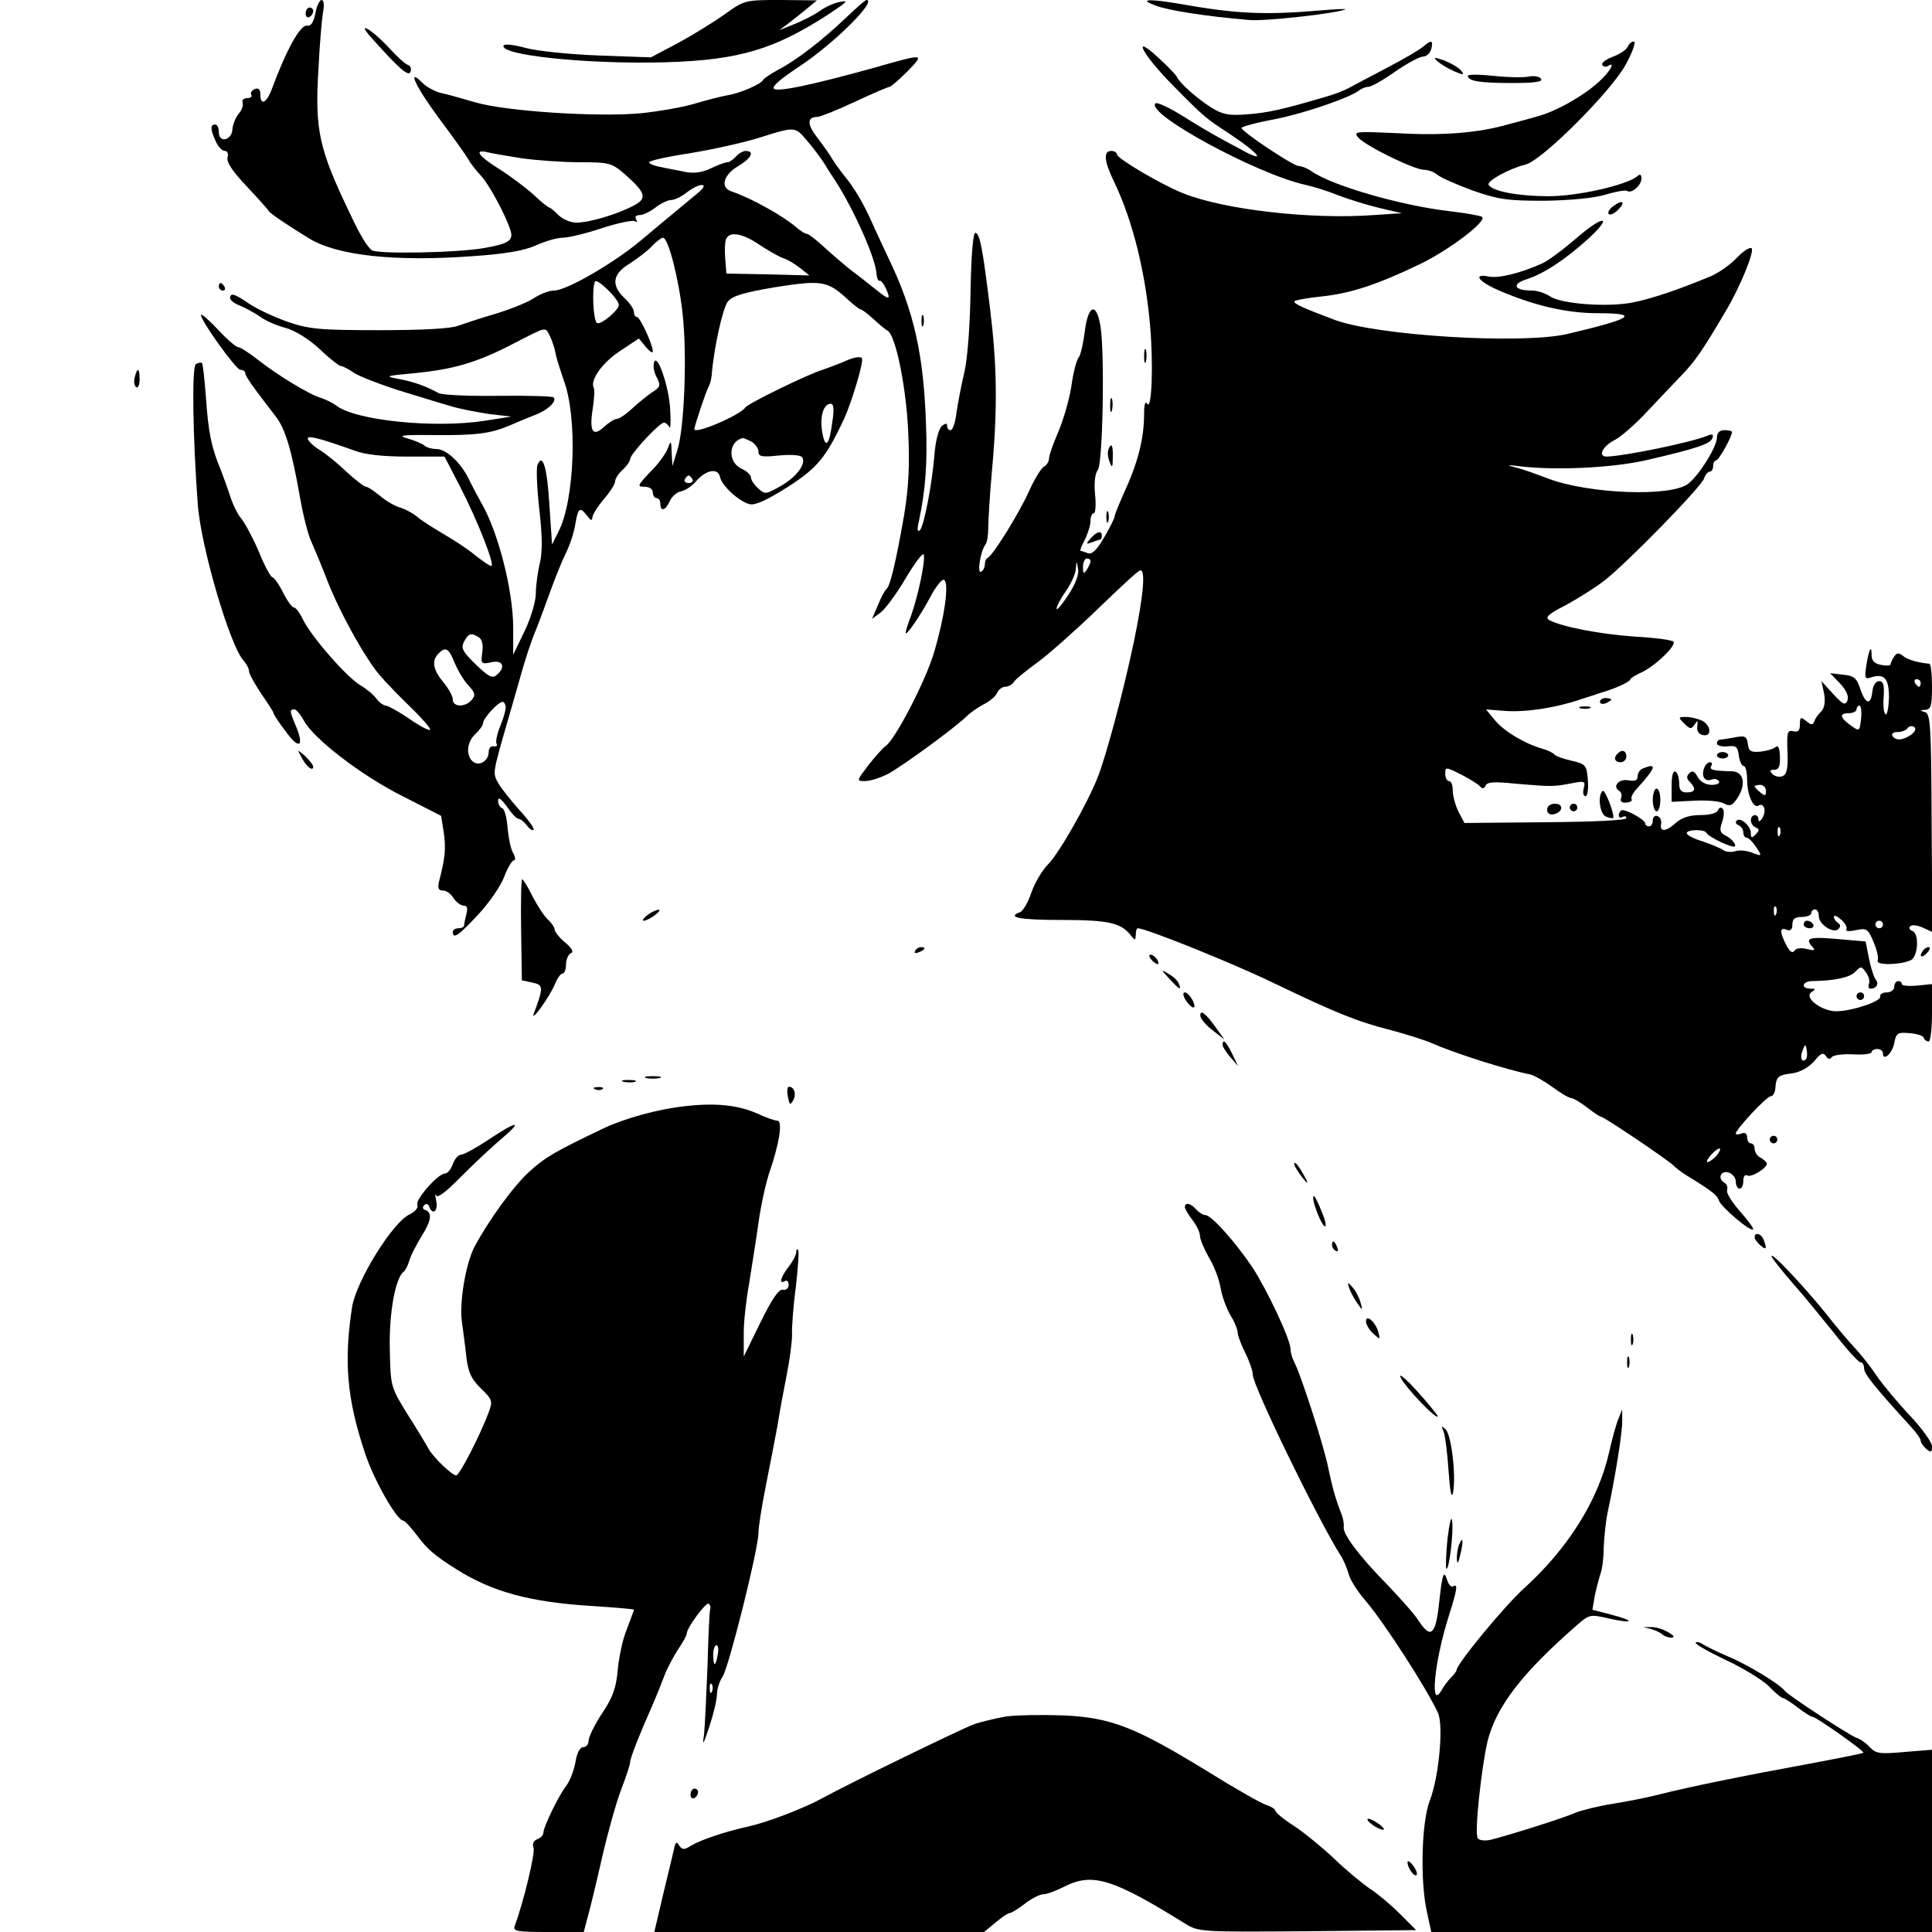<?xml version="1.0" standalone="no"?>
<!DOCTYPE svg PUBLIC "-//W3C//DTD SVG 20010904//EN"
 "http://www.w3.org/TR/2001/REC-SVG-20010904/DTD/svg10.dtd">
<svg version="1.0" xmlns="http://www.w3.org/2000/svg"
 width="512pt" height="512pt" viewBox="0 0 512 512"
 preserveAspectRatio="xMidYMid meet">
<g transform="translate(0,512) scale(0.1,-0.1)"
fill="#000000" stroke="none">
<path d="M836 5085 c-5 -24 -12 -35 -22 -33 -18 4 -56 -66 -94 -169 -14 -37
-30 -44 -30 -13 0 13 -5 18 -15 14 -8 -4 -12 -10 -9 -15 3 -5 -2 -9 -11 -9 -9
0 -15 -6 -12 -12 2 -7 -2 -21 -11 -30 -8 -10 -15 -28 -16 -40 -1 -30 -36 -38
-36 -9 0 12 -4 21 -10 21 -13 0 -13 -13 2 -45 6 -14 17 -25 24 -25 7 0 10 -8
7 -18 -3 -12 14 -37 51 -76 30 -32 56 -61 58 -65 3 -6 50 -38 109 -74 74 -44
223 -61 430 -46 90 6 139 15 170 29 24 11 56 20 70 20 15 0 61 11 103 25 43
14 82 22 88 19 7 -4 8 -2 4 4 -4 7 -1 12 9 12 9 0 28 9 42 20 14 11 33 20 42
20 9 0 27 9 41 20 35 27 63 26 30 -1 -70 -58 -117 -97 -149 -124 -72 -61 -199
-135 -233 -135 -13 0 -36 -9 -53 -20 -16 -11 -61 -29 -100 -41 -38 -11 -83
-26 -100 -32 -19 -8 -96 -12 -210 -12 -162 0 -187 3 -245 23 -36 13 -81 34
-101 48 -38 26 -49 29 -49 14 0 -6 12 -15 26 -20 15 -6 38 -19 53 -29 14 -11
45 -24 68 -30 25 -7 61 -29 90 -56 26 -25 52 -45 56 -45 5 0 21 -8 35 -18 15
-10 68 -30 117 -46 50 -15 110 -34 135 -41 25 -8 72 -17 105 -22 l60 -7 -70
-11 c-135 -21 -346 1 -395 41 -8 6 -26 15 -38 19 -32 9 -117 61 -169 102 -23
18 -46 33 -52 33 -5 0 -29 20 -52 45 -23 25 -44 43 -46 41 -7 -7 92 -146 104
-146 7 0 13 -4 13 -9 0 -8 20 -36 81 -115 25 -32 42 -89 64 -214 8 -46 21 -98
29 -115 8 -18 27 -63 42 -102 33 -86 101 -208 140 -254 16 -19 54 -58 84 -87
30 -29 52 -55 50 -58 -3 -3 -28 10 -55 29 -28 19 -55 34 -62 35 -6 0 -18 8
-25 18 -7 10 -26 26 -43 36 -37 22 -130 129 -152 174 -8 17 -19 32 -24 32 -5
0 -18 18 -29 40 -11 22 -24 40 -28 40 -4 0 -21 30 -36 68 -16 37 -37 76 -46
87 -10 11 -23 38 -30 60 -7 22 -19 54 -25 70 -25 59 -33 101 -39 189 -4 50 -8
92 -11 94 -2 2 -9 1 -16 -3 -11 -7 -8 -193 5 -370 8 -113 85 -375 121 -415 8
-9 15 -22 15 -29 0 -7 15 -33 32 -59 18 -26 33 -49 33 -52 0 -3 14 -25 32 -48
35 -49 50 -42 28 12 -18 42 -18 46 -5 46 5 0 16 -13 25 -29 24 -47 152 -146
262 -201 l102 -52 7 -44 c6 -42 4 -66 -12 -128 -5 -20 -2 -26 10 -26 9 0 21
-9 28 -20 7 -11 19 -20 27 -20 9 0 11 -7 7 -22 -3 -13 -6 -26 -6 -30 0 -5 -7
-8 -15 -8 -8 0 -15 -4 -15 -10 0 -20 16 -9 67 46 29 31 60 76 69 100 9 24 21
44 26 44 5 0 4 9 -3 21 -6 11 -12 42 -14 67 -2 26 -8 48 -14 50 -6 2 -11 11
-11 20 0 11 8 5 23 -15 12 -18 26 -33 31 -33 5 0 15 -8 22 -17 7 -10 15 -15
18 -12 3 3 -14 27 -39 54 -24 27 -49 59 -56 72 -13 25 -14 23 28 168 8 28 23
79 33 115 10 36 27 90 40 120 12 30 30 80 41 110 11 30 28 73 39 95 11 22 22
57 25 78 7 41 12 45 31 20 10 -13 13 -14 14 -4 0 7 14 29 30 48 16 18 30 40
30 47 0 7 9 21 20 31 11 10 20 23 20 29 1 13 77 96 90 96 4 0 11 -6 14 -12 3
-7 4 14 2 47 -3 62 -36 155 -43 123 -3 -9 1 -27 8 -39 10 -20 9 -25 -12 -38
-13 -9 -37 -28 -53 -43 -17 -16 -35 -28 -41 -28 -6 0 -22 -10 -34 -21 -30 -28
-40 -13 -30 49 4 26 5 50 3 53 -12 20 22 68 68 98 l51 34 19 -23 c10 -12 18
-17 18 -11 0 18 -34 91 -42 91 -5 0 -8 6 -8 13 0 8 -11 24 -25 37 -36 34 -32
64 13 91 20 13 47 33 59 46 12 13 26 23 30 23 14 0 42 -109 52 -202 12 -106 5
-303 -14 -361 l-13 -42 -2 35 c-1 34 -2 34 -11 10 -6 -14 -26 -42 -47 -62 -33
-35 -34 -38 -14 -38 13 0 22 -6 22 -15 0 -8 5 -15 10 -15 6 0 10 -7 10 -15 0
-22 14 -18 25 7 6 13 19 24 30 26 11 2 29 14 40 27 26 30 58 36 63 11 5 -23
49 -64 78 -72 15 -4 45 10 101 45 79 51 101 77 150 181 21 47 53 153 47 161
-3 5 -22 2 -42 -7 -20 -9 -48 -19 -62 -24 -40 -12 -199 -90 -205 -100 -13 -20
-136 -73 -135 -57 1 10 31 100 37 110 4 7 8 21 9 32 5 68 29 179 43 196 12 15
43 24 126 38 121 19 138 17 190 -31 17 -16 33 -28 36 -28 3 0 18 -11 32 -24
15 -14 33 -29 40 -33 21 -14 49 -150 54 -271 4 -85 1 -144 -11 -217 -21 -121
-37 -188 -46 -195 -4 -3 -15 -22 -23 -43 l-16 -37 23 17 c13 10 43 51 67 92
24 40 45 68 47 61 5 -15 -15 -110 -34 -163 -8 -20 -14 -40 -14 -44 0 -11 37
42 65 94 15 29 32 50 37 46 14 -8 1 -100 -27 -193 -22 -75 -104 -232 -128
-247 -7 -5 -27 -27 -45 -50 -32 -42 -33 -43 -10 -43 13 0 40 8 61 19 36 19
175 120 209 153 9 9 30 24 46 32 16 8 32 22 35 31 4 8 13 15 21 15 8 0 19 6
23 13 4 7 33 30 63 52 30 22 101 85 158 140 57 55 107 102 113 103 16 6 9 -68
-16 -188 -26 -126 -74 -305 -96 -360 -28 -71 -103 -202 -131 -230 -16 -16 -36
-50 -45 -76 -8 -25 -22 -48 -29 -51 -38 -14 -3 -21 110 -21 125 0 157 -8 183
-41 11 -14 12 -14 13 2 0 9 2 17 5 17 22 0 253 -93 360 -145 169 -81 221 -102
311 -125 41 -11 89 -26 107 -34 64 -28 203 -72 261 -83 10 -2 37 -17 59 -33
23 -17 45 -30 51 -30 5 0 24 -11 42 -25 18 -14 35 -25 38 -25 7 0 166 -107
189 -127 9 -9 25 -21 35 -27 67 -41 83 -53 87 -67 6 -18 84 -84 91 -77 2 3
-14 24 -35 48 -21 24 -37 49 -34 56 2 6 0 15 -6 19 -20 11 -12 33 9 28 11 -3
20 -14 20 -24 0 -11 5 -19 10 -19 6 0 10 9 10 21 0 11 4 17 10 14 11 -7 57 22
52 33 -2 4 -10 11 -18 15 -8 4 -14 15 -14 22 0 8 -4 15 -10 15 -5 0 -10 7 -10
16 0 10 -6 14 -15 10 -8 -3 -15 -3 -15 0 0 11 82 99 93 99 6 0 11 10 12 22 2
30 7 34 47 39 19 3 42 16 56 32 17 21 24 24 31 13 5 -8 11 -9 15 -3 3 6 29 9
56 8 28 -2 50 1 50 6 0 4 7 8 15 8 8 0 15 -5 15 -11 0 -23 25 -1 30 27 5 26 9
29 40 26 19 -1 37 -7 38 -12 2 -6 8 -10 13 -10 5 0 9 34 9 76 l0 76 -40 -4
c-22 -2 -40 0 -40 4 0 5 -4 8 -10 8 -5 0 -10 -7 -10 -15 0 -8 -9 -15 -20 -15
-11 0 -19 -5 -17 -11 2 -13 -76 -39 -118 -39 -39 1 -86 37 -64 51 11 7 11 9
-3 9 -27 0 -22 20 5 20 57 1 98 9 113 24 15 16 17 16 29 -1 7 -9 11 -23 8 -30
-3 -7 -1 -13 4 -13 16 0 23 13 14 24 -5 6 -13 31 -18 56 l-9 45 -69 6 c-78 7
-92 4 -74 -18 11 -12 9 -13 -13 -8 -15 4 -29 2 -33 -5 -5 -7 -12 -2 -21 15
-18 35 -18 49 1 41 10 -4 15 1 15 14 0 15 7 20 25 20 14 0 25 5 25 10 0 6 5
10 10 10 6 0 10 -8 10 -18 0 -22 39 -47 52 -34 6 6 6 12 -1 16 -6 4 -11 11
-11 16 0 6 9 2 19 -7 11 -9 17 -21 14 -26 -3 -5 7 -6 25 -2 29 6 32 4 47 -31
9 -21 14 -43 11 -50 -5 -12 57 -12 87 1 20 8 24 71 5 78 -7 2 -10 8 -6 12 5 5
19 3 33 -3 l26 -12 -2 290 c-1 259 -3 289 -18 293 -14 4 -14 5 2 6 14 1 17 11
17 61 0 33 -3 60 -7 61 -31 3 -59 11 -70 21 -11 9 -17 8 -24 -3 -5 -8 -9 -17
-9 -20 0 -3 -11 -4 -25 -1 -17 3 -25 11 -25 25 0 31 -7 17 -14 -26 -5 -34 -4
-38 13 -32 35 11 47 -3 47 -54 -1 -27 -5 -47 -9 -44 -5 3 -7 24 -5 47 2 31 -1
41 -12 41 -9 0 -16 -11 -18 -27 -4 -38 -18 -35 -32 6 -9 28 -16 35 -45 38
l-35 4 26 -27 c17 -18 24 -34 20 -45 -6 -14 -11 -12 -38 17 l-31 34 7 -33 c4
-23 1 -38 -8 -48 -8 -7 -16 -19 -18 -26 -4 -10 -8 -10 -21 1 -15 12 -17 11
-17 -9 0 -16 -5 -21 -17 -18 -16 4 -18 -2 -16 -54 2 -45 -2 -60 -13 -65 -9 -3
-20 -1 -27 6 -8 8 -7 11 5 11 12 0 16 9 15 35 -1 23 -4 31 -12 25 -5 -5 -24
-10 -40 -12 -25 -2 -31 1 -33 21 -3 20 -8 22 -34 17 -17 -3 -34 -6 -39 -6 -5
0 -9 -5 -9 -10 0 -6 12 -9 28 -8 23 3 27 -1 30 -24 2 -16 8 -28 13 -28 5 0 9
-16 9 -36 0 -39 16 -77 30 -69 14 9 22 -13 11 -32 -6 -10 -11 -12 -11 -5 0 17
-20 15 -20 -2 0 -8 6 -16 13 -19 10 -4 10 -7 0 -18 -11 -11 -13 -10 -13 3 0
19 -28 44 -38 33 -4 -4 -1 -10 6 -12 6 -3 12 -11 12 -19 0 -8 4 -14 9 -14 5 0
16 -11 25 -25 16 -24 16 -25 -10 -15 -15 6 -35 8 -46 4 -10 -3 -24 -2 -31 3
-7 5 -31 15 -54 23 -24 7 -43 17 -43 22 0 10 47 11 52 1 2 -5 20 -16 41 -26
28 -12 38 -14 35 -5 -3 7 -13 18 -24 23 -16 8 -18 15 -10 37 5 15 6 31 1 35
-4 5 -10 2 -12 -4 -3 -8 -22 -13 -47 -13 -28 0 -49 -7 -64 -20 -26 -24 -44
-26 -40 -4 2 10 -3 19 -9 21 -7 3 -13 -2 -13 -11 0 -9 -4 -16 -10 -16 -5 0
-10 3 -10 8 0 10 -57 41 -64 34 -10 -9 -7 -24 4 -17 6 3 10 2 10 -3 0 -6 -87
-10 -215 -11 l-214 -2 -16 30 c-8 17 -15 41 -15 56 0 14 -4 25 -10 25 -5 0
-10 9 -10 19 0 19 1 19 43 -2 23 -12 46 -26 50 -32 6 -6 10 -5 14 3 4 10 23
11 81 5 95 -8 98 -8 146 1 36 7 38 6 33 -13 -3 -12 -1 -21 5 -21 5 0 8 19 6
42 -3 40 -5 43 -43 52 -22 5 -42 12 -45 16 -3 4 -16 11 -30 15 -50 14 -105 48
-128 76 l-24 29 50 -4 c56 -4 135 8 202 31 25 8 50 16 55 18 30 8 75 28 75 34
0 3 14 12 30 19 35 16 92 70 85 81 -2 5 -49 11 -104 14 -95 7 -192 26 -226 44
-11 7 -1 16 42 38 32 17 78 46 103 65 59 45 259 250 266 272 3 10 10 18 15 18
5 0 9 7 9 15 0 8 4 15 8 15 7 0 42 63 42 75 0 3 -9 5 -20 5 -13 0 -20 -7 -20
-20 0 -23 -45 -97 -75 -121 -43 -37 -266 -28 -373 13 -29 11 -67 25 -85 29
-26 7 -24 8 13 3 95 -11 245 -4 335 17 134 31 168 43 173 58 4 10 0 12 -14 6
-44 -18 -221 -54 -266 -55 -25 0 -11 28 23 45 15 8 52 40 81 71 29 31 71 75
93 98 36 37 57 67 118 171 38 63 77 159 69 167 -4 4 -22 -7 -39 -25 -17 -18
-48 -40 -69 -49 -87 -36 -152 -58 -204 -69 -66 -14 -193 -5 -223 16 -12 8 -33
15 -47 15 -48 0 -55 17 -14 30 46 15 102 52 164 108 67 62 39 63 -32 1 -35
-30 -76 -61 -93 -68 -56 -25 -113 -39 -139 -34 -44 9 -29 -13 27 -37 93 -40
179 -60 260 -60 115 0 95 -14 -79 -55 -120 -28 -506 -5 -619 38 -79 30 -105
41 -105 48 0 3 31 9 69 13 80 8 152 32 266 87 76 37 175 112 163 124 -3 3 -41
10 -84 15 -131 15 -314 68 -368 106 -11 8 -27 14 -34 14 -15 0 -151 91 -152
101 0 3 39 14 88 23 81 16 205 59 226 78 6 4 16 8 23 8 7 0 39 18 70 40 32 22
65 40 74 40 9 0 19 9 22 20 6 24 0 25 -22 6 -9 -8 -52 -33 -96 -56 -44 -23
-89 -47 -100 -53 -11 -6 -38 -17 -60 -23 -115 -34 -155 -43 -210 -47 -49 -4
-66 0 -95 18 -38 24 -85 66 -91 81 -2 5 -23 27 -47 49 -76 71 -46 12 36 -71
84 -85 88 -88 148 -127 86 -57 103 -83 27 -40 -27 14 -57 31 -68 37 -11 6 -48
28 -83 50 -34 21 -66 36 -70 32 -27 -27 270 -188 398 -216 19 -4 58 -16 85
-27 28 -11 77 -26 110 -34 l60 -14 -75 -5 c-165 -12 -396 14 -505 58 -56 22
-175 92 -175 103 0 5 -7 9 -15 9 -22 0 -19 -28 9 -85 48 -101 82 -238 94 -380
9 -104 4 -225 -8 -205 -5 8 -8 -2 -8 -26 0 -66 -16 -130 -55 -214 -11 -25 -22
-51 -23 -58 -1 -7 -14 -33 -29 -58 -18 -31 -31 -44 -42 -40 -8 3 -17 6 -19 6
-3 0 2 13 11 30 8 16 15 38 15 50 0 11 4 20 9 20 4 0 6 22 3 50 -3 30 0 55 7
64 14 16 19 317 7 384 -11 62 -32 54 -41 -15 -4 -32 -11 -63 -16 -70 -6 -6
-15 -41 -20 -78 -6 -37 -22 -91 -35 -121 -13 -30 -24 -61 -24 -69 0 -8 -6 -18
-14 -22 -7 -4 -26 -35 -40 -67 -28 -61 -95 -168 -108 -174 -5 -2 -8 -10 -8
-17 0 -8 -4 -17 -10 -20 -11 -7 -2 54 11 71 5 6 8 26 8 45 0 19 4 88 10 154
15 165 13 278 -5 425 -20 163 -27 200 -39 203 -6 1 -11 -56 -13 -153 -1 -89
-8 -181 -16 -215 -8 -33 -17 -81 -21 -107 -3 -27 -10 -48 -16 -48 -5 0 -9 5
-9 11 0 8 -4 8 -14 0 -8 -7 -16 -37 -19 -69 -6 -81 -28 -195 -39 -207 -7 -6
-8 2 -3 23 18 85 23 155 19 257 -6 185 -32 301 -99 440 -13 28 -33 70 -44 95
-23 52 -48 94 -75 126 -10 13 -24 32 -30 42 -6 11 -24 36 -39 56 -28 35 -29
56 -2 56 8 0 53 18 100 40 47 22 89 40 93 40 4 1 25 19 47 41 46 48 47 48 -90
9 -170 -47 -265 -67 -265 -53 0 8 22 26 70 58 92 61 206 175 176 175 -3 0 -27
-21 -54 -47 -62 -59 -130 -112 -180 -138 -20 -11 -38 -23 -40 -27 -5 -11 -62
-36 -97 -41 -16 -3 -55 -13 -85 -22 -30 -9 -93 -20 -140 -25 -115 -11 -361 5
-441 29 -35 10 -76 22 -92 25 -15 4 -36 15 -47 26 -44 44 -18 -11 46 -97 36
-48 70 -96 75 -105 5 -10 20 -29 33 -43 22 -23 67 -107 79 -146 8 -26 -5 -35
-68 -46 -70 -13 -285 -17 -300 -6 -13 11 -30 38 -58 98 -82 171 -93 220 -83
383 3 64 9 132 12 150 4 19 2 32 -4 32 -5 0 -13 -16 -16 -35z m1302 -337 c15
-17 36 -45 47 -62 10 -17 24 -38 30 -47 49 -77 106 -204 108 -246 1 -11 5 -19
8 -17 3 2 11 -8 17 -21 14 -31 8 -31 -27 -2 -16 12 -45 36 -67 52 -21 17 -54
45 -73 63 -19 17 -38 32 -42 32 -5 0 -18 8 -29 18 -37 31 -117 76 -172 95 -30
10 -21 43 17 66 36 21 46 41 21 41 -7 0 -19 -7 -26 -15 -7 -8 -17 -15 -22 -15
-6 0 -25 -7 -44 -16 -22 -11 -45 -14 -66 -10 -18 4 -48 9 -65 13 -18 3 -33 9
-33 13 0 4 49 15 109 24 60 10 142 28 183 41 95 30 95 30 126 -7z m-752 -48
c38 -5 106 -10 151 -10 78 0 84 -2 118 -31 57 -50 61 -65 24 -84 -43 -23 -118
-45 -151 -45 -16 0 -37 9 -48 20 -11 11 -22 20 -24 20 -3 0 -22 15 -42 34 -21
19 -61 49 -91 68 -56 35 -69 54 -29 44 13 -3 54 -10 92 -16z m627 -229 c23
-15 51 -31 62 -35 11 -3 31 -15 45 -26 l25 -20 -110 3 -110 2 -3 39 c-2 21 -1
44 2 52 9 22 44 16 89 -15z m-373 -159 c0 -14 -48 -54 -58 -48 -10 6 -14 95
-5 110 6 9 63 -47 63 -62z m-182 -84 c6 -13 13 -34 15 -48 3 -14 13 -44 21
-68 37 -98 29 -317 -14 -401 l-17 -34 -7 104 c-6 101 -18 141 -32 106 -3 -9
-1 -61 5 -115 8 -69 9 -112 2 -143 -6 -24 -11 -61 -11 -82 0 -20 -13 -65 -30
-100 l-30 -62 0 72 c0 99 -41 258 -86 333 -8 14 -21 39 -29 55 -20 45 -61 85
-88 85 -12 0 -27 4 -32 9 -6 5 -26 14 -45 19 -28 8 -15 10 70 9 112 -1 151 4
202 26 18 8 47 20 65 27 35 13 60 37 50 47 -4 3 -69 5 -146 4 -77 -1 -148 2
-158 7 -37 20 -69 31 -108 38 -37 7 -33 8 43 15 103 10 166 28 262 78 92 47
84 46 98 19z m748 -224 c-8 -65 -19 -76 -27 -29 -7 41 3 75 23 75 7 0 9 -15 4
-46z m-1267 -78 c28 -11 77 -16 141 -16 l98 0 41 -79 c46 -89 94 -211 83 -211
-4 0 -23 13 -42 28 -19 16 -57 41 -85 57 -27 16 -59 36 -70 46 -11 9 -31 20
-45 24 -14 4 -38 18 -53 31 -16 13 -32 24 -37 24 -5 0 -28 18 -52 40 -23 22
-55 48 -70 57 -15 9 -29 22 -32 29 -5 12 28 4 123 -30z m1052 24 c10 -6 19
-18 19 -27 0 -13 9 -15 55 -10 33 3 57 1 61 -5 11 -17 -15 -52 -57 -76 -39
-22 -42 -23 -60 -6 -10 9 -19 22 -19 29 0 6 -11 17 -25 23 -37 17 -35 72 3 81
2 1 12 -4 23 -9z m-156 -100 c3 -5 -1 -10 -10 -10 -9 0 -13 5 -10 10 3 6 8 10
10 10 2 0 7 -4 10 -10z m1055 -217 c0 -5 -5 -15 -10 -23 -8 -12 -10 -11 -10 8
0 12 5 22 10 22 6 0 10 -3 10 -7z m-59 -90 c-17 -26 -31 -42 -31 -36 0 6 11
27 25 47 14 20 26 47 26 59 2 22 2 22 6 -1 3 -14 -7 -40 -26 -69z m-1562 -112
c9 -6 12 -20 9 -40 -4 -30 -3 -32 24 -26 31 7 39 -13 14 -34 -11 -10 -22 -4
-55 28 -36 35 -40 44 -31 61 12 22 18 24 39 11z m-64 -68 c9 -21 25 -48 37
-60 17 -19 19 -25 8 -38 -17 -20 -50 -19 -50 1 0 9 -11 29 -25 46 -27 32 -32
57 -13 76 19 19 27 15 43 -25z m3885 -53 c0 -5 -2 -10 -4 -10 -3 0 -8 5 -11
10 -3 6 -1 10 4 10 6 0 11 -4 11 -10z m-3750 -65 c0 -9 -7 -32 -15 -51 -8 -20
-12 -40 -9 -45 3 -5 0 -8 -8 -7 -7 2 -13 -5 -13 -15 0 -24 -26 -39 -42 -25
-19 16 -16 52 7 73 11 10 20 23 20 28 0 13 40 57 52 57 4 0 8 -7 8 -15z m3592
-30 c-4 -34 -4 -34 -28 -17 -29 21 -30 32 -4 32 11 0 20 5 20 10 0 6 4 10 8
10 4 0 6 -16 4 -35z m133 -42 c-22 -15 -41 -17 -50 -3 -3 6 3 10 14 10 11 0
23 5 26 10 4 6 11 7 17 4 7 -5 4 -12 -7 -21z m-385 -149 c0 -14 -3 -14 -15 -4
-8 7 -15 14 -15 16 0 2 7 4 15 4 8 0 15 -7 15 -16z m37 -116 c-3 -8 -6 -5 -6
6 -1 11 2 17 5 13 3 -3 4 -12 1 -19z m-10 -210 c-3 -8 -6 -5 -6 6 -1 11 2 17
5 13 3 -3 4 -12 1 -19z m283 -28 c0 -5 -4 -10 -10 -10 -5 0 -10 5 -10 10 0 6
5 10 10 10 6 0 10 -4 10 -10z m-204 -357 c-11 -11 -17 4 -9 23 7 18 8 18 11 1
2 -10 1 -21 -2 -24z m-239 -258 c-23 -22 -33 -18 -12 5 10 11 20 18 23 16 2
-3 -3 -12 -11 -21z"/>
<path d="M1919 5081 c-30 -21 -85 -55 -124 -76 l-70 -37 -140 5 c-78 3 -163
12 -192 20 -29 8 -55 11 -58 7 -16 -26 222 -51 430 -45 195 6 288 34 435 130
45 30 50 35 26 30 -17 -3 -41 -15 -55 -25 -14 -10 -44 -25 -66 -34 l-40 -16
27 20 c14 11 37 29 50 40 l23 19 -96 1 c-95 0 -96 0 -150 -39z"/>
<path d="M3063 5105 c35 -13 131 -28 247 -38 40 -4 229 17 255 28 6 2 -26 1
-70 -3 -145 -12 -218 -9 -370 18 -83 14 -109 12 -62 -5z"/>
<path d="M810 5084 c0 -8 5 -12 10 -9 6 3 10 10 10 16 0 5 -4 9 -10 9 -5 0
-10 -7 -10 -16z"/>
<path d="M985 5019 c72 -80 98 -104 103 -89 3 8 0 16 -7 18 -7 2 -29 22 -49
44 -47 51 -91 76 -47 27z"/>
<path d="M4314 4997 c-3 -8 -20 -20 -39 -27 -19 -7 -32 -17 -29 -22 3 -5 10
-6 15 -3 22 14 6 -15 -24 -42 -43 -39 -117 -80 -165 -92 -20 -6 -55 -15 -77
-21 -76 -22 -171 -30 -290 -23 -112 5 -119 5 -106 -11 18 -22 149 -86 175 -86
11 0 27 -6 35 -13 9 -8 51 -26 94 -42 69 -24 92 -27 190 -27 69 1 131 7 161
16 27 8 53 13 58 10 12 -8 38 15 38 33 0 11 -4 13 -12 5 -30 -23 -157 -52
-234 -52 -80 0 -149 13 -159 30 -6 10 54 43 98 54 43 10 228 195 266 266 18
33 27 60 21 60 -6 0 -13 -6 -16 -13z"/>
<path d="M3810 4957 c8 -7 28 -19 44 -26 26 -11 28 -10 17 3 -7 8 -27 19 -44
26 -27 9 -30 9 -17 -3z"/>
<path d="M3890 4919 c0 -14 33 -19 116 -19 60 0 83 3 78 11 -3 6 -18 9 -33 6
-14 -3 -56 -2 -93 2 -38 4 -68 4 -68 0z"/>
<path d="M4276 4574 c-11 -7 -16 -17 -13 -21 4 -4 15 1 24 10 22 21 14 30 -11
11z"/>
<path d="M580 4360 c0 -5 5 -10 11 -10 5 0 7 5 4 10 -3 6 -8 10 -11 10 -2 0
-4 -4 -4 -10z"/>
<path d="M2442 4270 c0 -14 2 -19 5 -12 2 6 2 18 0 25 -3 6 -5 1 -5 -13z"/>
<path d="M3032 4175 c0 -16 2 -22 5 -12 2 9 2 23 0 30 -3 6 -5 -1 -5 -18z"/>
<path d="M357 4120 c-3 -11 -1 -23 4 -26 5 -3 9 6 9 20 0 31 -6 34 -13 6z"/>
<path d="M2942 4045 c0 -16 2 -22 5 -12 2 9 2 23 0 30 -3 6 -5 -1 -5 -18z"/>
<path d="M2937 3928 c-2 -7 -1 -22 4 -33 6 -16 8 -14 8 13 1 33 -4 41 -12 20z"/>
<path d="M2932 3750 c0 -14 2 -19 5 -12 2 6 2 18 0 25 -3 6 -5 1 -5 -13z"/>
<path d="M2890 3693 c-13 -15 -12 -16 4 -10 10 4 20 7 22 7 2 0 4 5 4 10 0 15
-13 12 -30 -7z"/>
<path d="M4240 3260 c0 -5 7 -7 15 -4 8 4 15 8 15 10 0 2 -7 4 -15 4 -8 0 -15
-4 -15 -10z"/>
<path d="M4188 3243 c6 -2 18 -2 25 0 6 3 1 5 -13 5 -14 0 -19 -2 -12 -5z"/>
<path d="M4463 3203 c16 -16 19 -16 28 -3 8 12 9 12 7 -5 -2 -12 4 -21 15 -23
24 -5 22 25 -2 38 -11 5 -30 10 -42 10 -22 0 -22 -1 -6 -17z"/>
<path d="M799 3113 c12 -24 31 -39 31 -25 0 5 -10 17 -21 28 -22 19 -22 19
-10 -3z"/>
<path d="M4287 3123 c-12 -11 -8 -23 8 -23 8 0 15 7 15 15 0 16 -12 20 -23 8z"/>
<path d="M4550 3118 c0 -4 7 -8 15 -8 8 0 15 4 15 8 0 5 -7 9 -15 9 -8 0 -15
-4 -15 -9z"/>
<path d="M4516 3084 c-8 -21 2 -37 20 -30 7 3 16 1 19 -4 4 -6 -5 -10 -19 -10
-15 0 -30 8 -37 21 -8 15 -14 18 -22 10 -8 -8 -8 -14 1 -23 18 -18 15 -28 -8
-28 -15 0 -20 7 -20 24 0 14 -4 28 -10 31 -6 4 -10 -11 -10 -37 l0 -43 59 3
c33 2 68 -1 79 -7 17 -9 23 -6 37 15 23 36 16 69 -15 70 -50 1 -61 4 -55 14 3
6 2 10 -3 10 -6 0 -13 -7 -16 -16z"/>
<path d="M4353 3083 c-7 -2 -13 -12 -13 -20 0 -11 -7 -14 -24 -11 -26 5 -44
-16 -25 -28 6 -3 8 -12 5 -19 -3 -9 2 -13 14 -12 10 1 17 5 14 9 -3 4 3 16 13
27 52 57 56 71 16 54z"/>
<path d="M4247 3024 c-14 -14 -7 -62 9 -68 9 -4 18 -5 19 -4 5 8 -22 78 -28
72z"/>
<path d="M4380 3000 c0 -16 5 -30 10 -30 6 0 10 14 10 30 0 17 -4 30 -10 30
-5 0 -10 -13 -10 -30z"/>
<path d="M4100 2974 c0 -9 7 -14 17 -12 25 5 28 28 4 28 -12 0 -21 -6 -21 -16z"/>
<path d="M4160 2980 c0 -5 5 -10 10 -10 6 0 10 5 10 10 0 6 -4 10 -10 10 -5 0
-10 -4 -10 -10z"/>
<path d="M1381 2656 l2 -134 28 -6 c29 -6 30 -12 4 -81 -11 -30 43 45 56 78 6
15 15 27 20 27 5 0 9 11 9 24 0 13 6 27 13 30 8 3 3 13 -15 28 -16 13 -28 29
-28 34 0 6 -8 18 -18 27 -10 9 -28 37 -41 62 -12 25 -25 45 -27 45 -3 0 -4
-60 -3 -134z"/>
<path d="M1716 2695 c-11 -8 -15 -15 -10 -15 6 0 19 7 30 15 10 8 15 14 9 14
-5 0 -19 -6 -29 -14z"/>
<path d="M4780 2670 c0 -5 7 -10 16 -10 8 0 12 5 9 10 -3 6 -10 10 -16 10 -5
0 -9 -4 -9 -10z"/>
<path d="M2425 2600 c-3 -6 1 -7 9 -4 18 7 21 14 7 14 -6 0 -13 -4 -16 -10z"/>
<path d="M5095 2599 c-11 -16 -1 -19 13 -3 7 8 8 14 3 14 -5 0 -13 -5 -16 -11z"/>
<path d="M3052 2576 c7 -8 15 -12 17 -11 5 6 -10 25 -20 25 -5 0 -4 -6 3 -14z"/>
<path d="M3099 2526 c27 -29 33 -32 25 -13 -2 7 -14 19 -27 26 -21 13 -21 12
2 -13z"/>
<path d="M3142 2470 c7 -11 16 -20 21 -20 4 0 3 9 -3 20 -6 11 -15 20 -20 20
-6 0 -5 -9 2 -20z"/>
<path d="M4920 2480 c0 -5 5 -10 10 -10 6 0 10 5 10 10 0 6 -4 10 -10 10 -5 0
-10 -4 -10 -10z"/>
<path d="M3181 2428 c0 -7 14 -24 32 -38 l32 -25 -23 32 c-27 38 -42 49 -41
31z"/>
<path d="M3240 2351 c0 -5 9 -19 20 -32 l21 -24 -16 33 c-15 31 -25 41 -25 23z"/>
<path d="M1713 2263 c9 -2 25 -2 35 0 9 3 1 5 -18 5 -19 0 -27 -2 -17 -5z"/>
<path d="M1653 2253 c9 -2 23 -2 30 0 6 3 -1 5 -18 5 -16 0 -22 -2 -12 -5z"/>
<path d="M1578 2233 c7 -3 16 -2 19 1 4 3 -2 6 -13 5 -11 0 -14 -3 -6 -6z"/>
<path d="M2088 2214 c4 -22 6 -24 14 -10 9 16 3 36 -11 36 -5 0 -6 -12 -3 -26z"/>
<path d="M1811 2188 c-70 -8 -156 -32 -211 -58 -126 -60 -156 -77 -196 -114
-43 -38 -111 -133 -147 -201 -23 -45 -40 -147 -33 -197 3 -23 9 -66 12 -95 5
-40 13 -58 39 -83 30 -29 31 -33 20 -63 -21 -57 -77 -167 -86 -167 -11 0 -60
47 -73 70 -6 11 -31 53 -56 92 -45 73 -45 73 -47 175 -2 95 15 187 37 203 4 3
11 16 15 30 4 14 19 42 31 62 27 42 30 64 12 71 -8 2 -9 8 -4 13 5 5 11 4 13
-3 9 -25 25 -13 19 15 -3 15 -3 21 0 14 4 -8 28 11 67 51 34 34 82 79 107 100
58 49 40 47 -35 -3 -33 -22 -66 -40 -73 -40 -7 0 -17 -11 -22 -25 -5 -14 -14
-25 -21 -25 -18 0 -79 -69 -73 -83 3 -8 -6 -18 -20 -25 -45 -20 -142 -177
-153 -246 -22 -144 -14 -242 34 -386 23 -71 85 -180 102 -180 4 0 20 -18 37
-40 26 -35 45 -52 104 -89 95 -60 196 -87 358 -97 61 -4 112 -8 112 -10 0 -2
-9 -25 -19 -52 -11 -26 -21 -75 -24 -108 -4 -47 -13 -72 -41 -114 -20 -30 -36
-63 -36 -72 0 -10 -6 -18 -14 -18 -9 0 -17 -15 -21 -40 -4 -22 -15 -50 -24
-62 -21 -27 -61 -110 -61 -125 0 -6 -7 -14 -16 -17 -10 -4 -14 -12 -10 -23 5
-13 -27 -146 -50 -207 -5 -14 5 -16 88 -16 l95 0 10 38 c6 20 23 91 38 157 15
66 38 148 51 182 13 34 24 67 24 73 0 11 22 67 65 165 7 17 19 46 26 65 7 19
24 50 36 69 13 19 23 37 23 42 0 15 51 84 58 79 4 -3 6 -9 4 -15 -2 -5 -5 -73
-7 -150 -3 -77 -7 -158 -9 -180 -5 -34 -3 -31 14 20 11 33 20 71 20 85 0 14 7
35 15 47 16 23 95 338 95 381 0 15 9 72 20 127 11 55 25 127 31 160 5 33 16
92 24 132 8 40 14 87 14 105 -1 18 3 75 10 127 6 52 9 96 6 99 -3 3 -5 0 -5
-7 0 -7 -9 -24 -20 -38 -21 -27 -27 -48 -10 -38 6 3 10 -1 10 -10 0 -9 -7 -15
-16 -13 -10 2 -28 -24 -59 -87 l-44 -90 0 55 c-1 30 6 92 14 137 7 45 19 118
25 162 6 44 19 104 29 134 26 75 36 137 21 137 -6 0 -30 8 -53 19 -52 23 -113
29 -196 19z m91 -1453 c-2 -14 -6 -25 -8 -25 -2 0 -4 11 -4 25 0 14 4 25 9 25
4 0 6 -11 3 -25z m-15 -97 c-3 -8 -6 -5 -6 6 -1 11 2 17 5 13 3 -3 4 -12 1
-19z"/>
<path d="M4690 2100 c0 -5 5 -10 10 -10 6 0 10 5 10 10 0 6 -4 10 -10 10 -5 0
-10 -4 -10 -10z"/>
<path d="M3430 2035 c0 -5 10 -21 21 -35 13 -17 17 -18 10 -5 -17 33 -31 51
-31 40z"/>
<path d="M3480 1945 c0 -17 24 -75 31 -75 5 0 1 17 -8 38 -16 40 -23 50 -23
37z"/>
<path d="M3140 1921 c0 -4 9 -20 20 -34 11 -14 20 -33 20 -42 0 -9 11 -35 24
-58 14 -23 28 -60 31 -82 4 -22 16 -54 26 -71 11 -17 19 -38 19 -46 0 -7 9
-31 20 -53 11 -22 20 -48 20 -58 0 -29 169 -377 232 -478 9 -13 18 -36 22 -50
3 -14 23 -46 44 -70 49 -57 164 -235 193 -299 15 -34 2 -171 -22 -232 -22 -57
-26 -215 -7 -297 l11 -51 664 0 663 0 0 241 0 242 -74 -6 c-65 -6 -75 -4 -91
13 -10 11 -26 22 -36 25 -19 7 -180 112 -189 124 -12 17 -99 70 -150 91 -30
13 -61 28 -68 33 -7 5 -15 7 -18 4 -4 -3 31 -23 77 -45 46 -21 98 -53 116 -70
17 -18 34 -32 38 -32 3 0 21 -11 39 -25 18 -14 36 -25 40 -25 9 0 138 -91 134
-95 -2 -2 -68 -15 -148 -30 -175 -32 -316 -61 -391 -80 -30 -8 -86 -19 -124
-25 -38 -6 -83 -17 -100 -24 -31 -14 -181 -61 -226 -72 -15 -3 -30 -1 -33 5
-9 13 10 187 26 256 23 92 91 181 238 309 32 28 35 28 83 17 66 -15 73 -7 7
10 l-50 13 6 35 c4 20 11 46 15 59 5 13 9 44 9 70 1 26 5 67 10 92 20 92 40
216 39 245 l0 30 -10 -25 c-6 -14 -17 -54 -25 -90 -29 -127 -109 -254 -226
-360 -50 -45 -178 -200 -178 -216 0 -3 -7 -12 -15 -20 -8 -8 -19 -23 -24 -32
-33 -59 -20 76 19 197 22 70 24 85 11 77 -5 -3 -12 4 -16 17 -9 29 -13 16 -22
-68 -9 -78 -22 -88 -53 -41 -10 17 -49 60 -85 98 -72 73 -117 133 -114 151 1
7 -1 21 -5 32 -18 46 -25 73 -36 125 -11 57 -74 252 -91 282 -5 10 -9 25 -9
33 0 25 -62 157 -102 218 -47 69 -108 137 -124 137 -6 0 -17 7 -24 15 -14 16
-30 20 -30 6z"/>
<path d="M4650 1841 c0 -5 7 -14 15 -21 16 -14 18 -10 9 14 -6 17 -24 22 -24
7z"/>
<path d="M3530 1821 c0 -6 4 -13 10 -16 6 -3 7 1 4 9 -7 18 -14 21 -14 7z"/>
<path d="M4696 1788 c5 -9 30 -40 56 -70 26 -29 74 -88 108 -130 33 -43 65
-78 70 -78 6 0 10 -7 10 -17 0 -14 31 -52 125 -155 14 -15 25 -31 25 -36 0 -5
7 -15 15 -22 12 -10 15 -9 15 7 0 11 -27 48 -59 82 -32 34 -71 81 -87 104 -15
23 -41 56 -56 72 -16 17 -52 59 -80 95 -57 71 -155 175 -142 148z"/>
<path d="M3576 1705 c4 -11 14 -29 22 -40 13 -19 14 -19 7 5 -4 14 -14 32 -22
40 -12 13 -13 13 -7 -5z"/>
<path d="M3620 1618 c0 -8 9 -23 19 -32 19 -17 19 -17 14 3 -7 27 -33 50 -33
29z"/>
<path d="M4322 1570 c0 -14 2 -19 5 -12 2 6 2 18 0 25 -3 6 -5 1 -5 -13z"/>
<path d="M4312 1510 c0 -14 2 -19 5 -12 2 6 2 18 0 25 -3 6 -5 1 -5 -13z"/>
<path d="M3712 1469 c14 -28 98 -115 98 -102 -1 4 -26 35 -56 68 -30 33 -49
48 -42 34z"/>
<path d="M3826 1325 c4 -11 10 -58 13 -105 4 -56 8 -74 12 -54 8 46 -5 152
-20 166 -12 11 -12 10 -5 -7z"/>
<path d="M3836 1042 c-4 -41 -5 -76 -3 -79 7 -7 20 99 15 128 -2 13 -7 -9 -12
-49z"/>
<path d="M3866 1025 c-3 -9 -6 -26 -5 -38 1 -14 4 -9 9 13 9 37 7 52 -4 25z"/>
<path d="M4375 803 c11 -3 24 -9 30 -14 5 -5 16 -9 25 -9 9 1 6 6 -10 15 -14
8 -34 14 -45 13 l-20 0 20 -5z"/>
<path d="M2665 571 c-27 -5 -66 -14 -85 -21 -31 -11 -337 -160 -400 -195 -49
-27 -146 -64 -195 -75 -64 -14 -129 -36 -155 -52 -17 -11 -22 -10 -30 1 -7 12
-10 10 -14 -10 -3 -13 -16 -68 -29 -121 l-23 -98 437 0 437 0 30 25 c17 14 33
25 37 25 5 0 23 11 41 25 18 14 40 25 49 25 9 0 33 9 55 20 75 38 128 22 321
-98 36 -22 41 -22 324 -20 l288 3 -44 44 c-24 24 -60 54 -79 66 -19 13 -62 48
-95 80 -33 31 -81 70 -107 87 -27 17 -48 35 -48 39 0 4 -10 11 -22 15 -13 3
-81 42 -152 86 -197 121 -260 146 -387 152 -57 2 -126 1 -154 -3z"/>
<path d="M1830 364 c0 -8 5 -12 10 -9 6 3 10 10 10 16 0 5 -4 9 -10 9 -5 0
-10 -7 -10 -16z"/>
<path d="M3636 285 c10 -8 24 -14 29 -14 6 0 1 6 -9 14 -11 8 -24 15 -30 15
-5 0 -1 -7 10 -15z"/>
<path d="M3730 185 c0 -15 18 -40 24 -34 3 3 -1 14 -9 25 -8 10 -14 15 -15 9z"/>
</g>
</svg>
